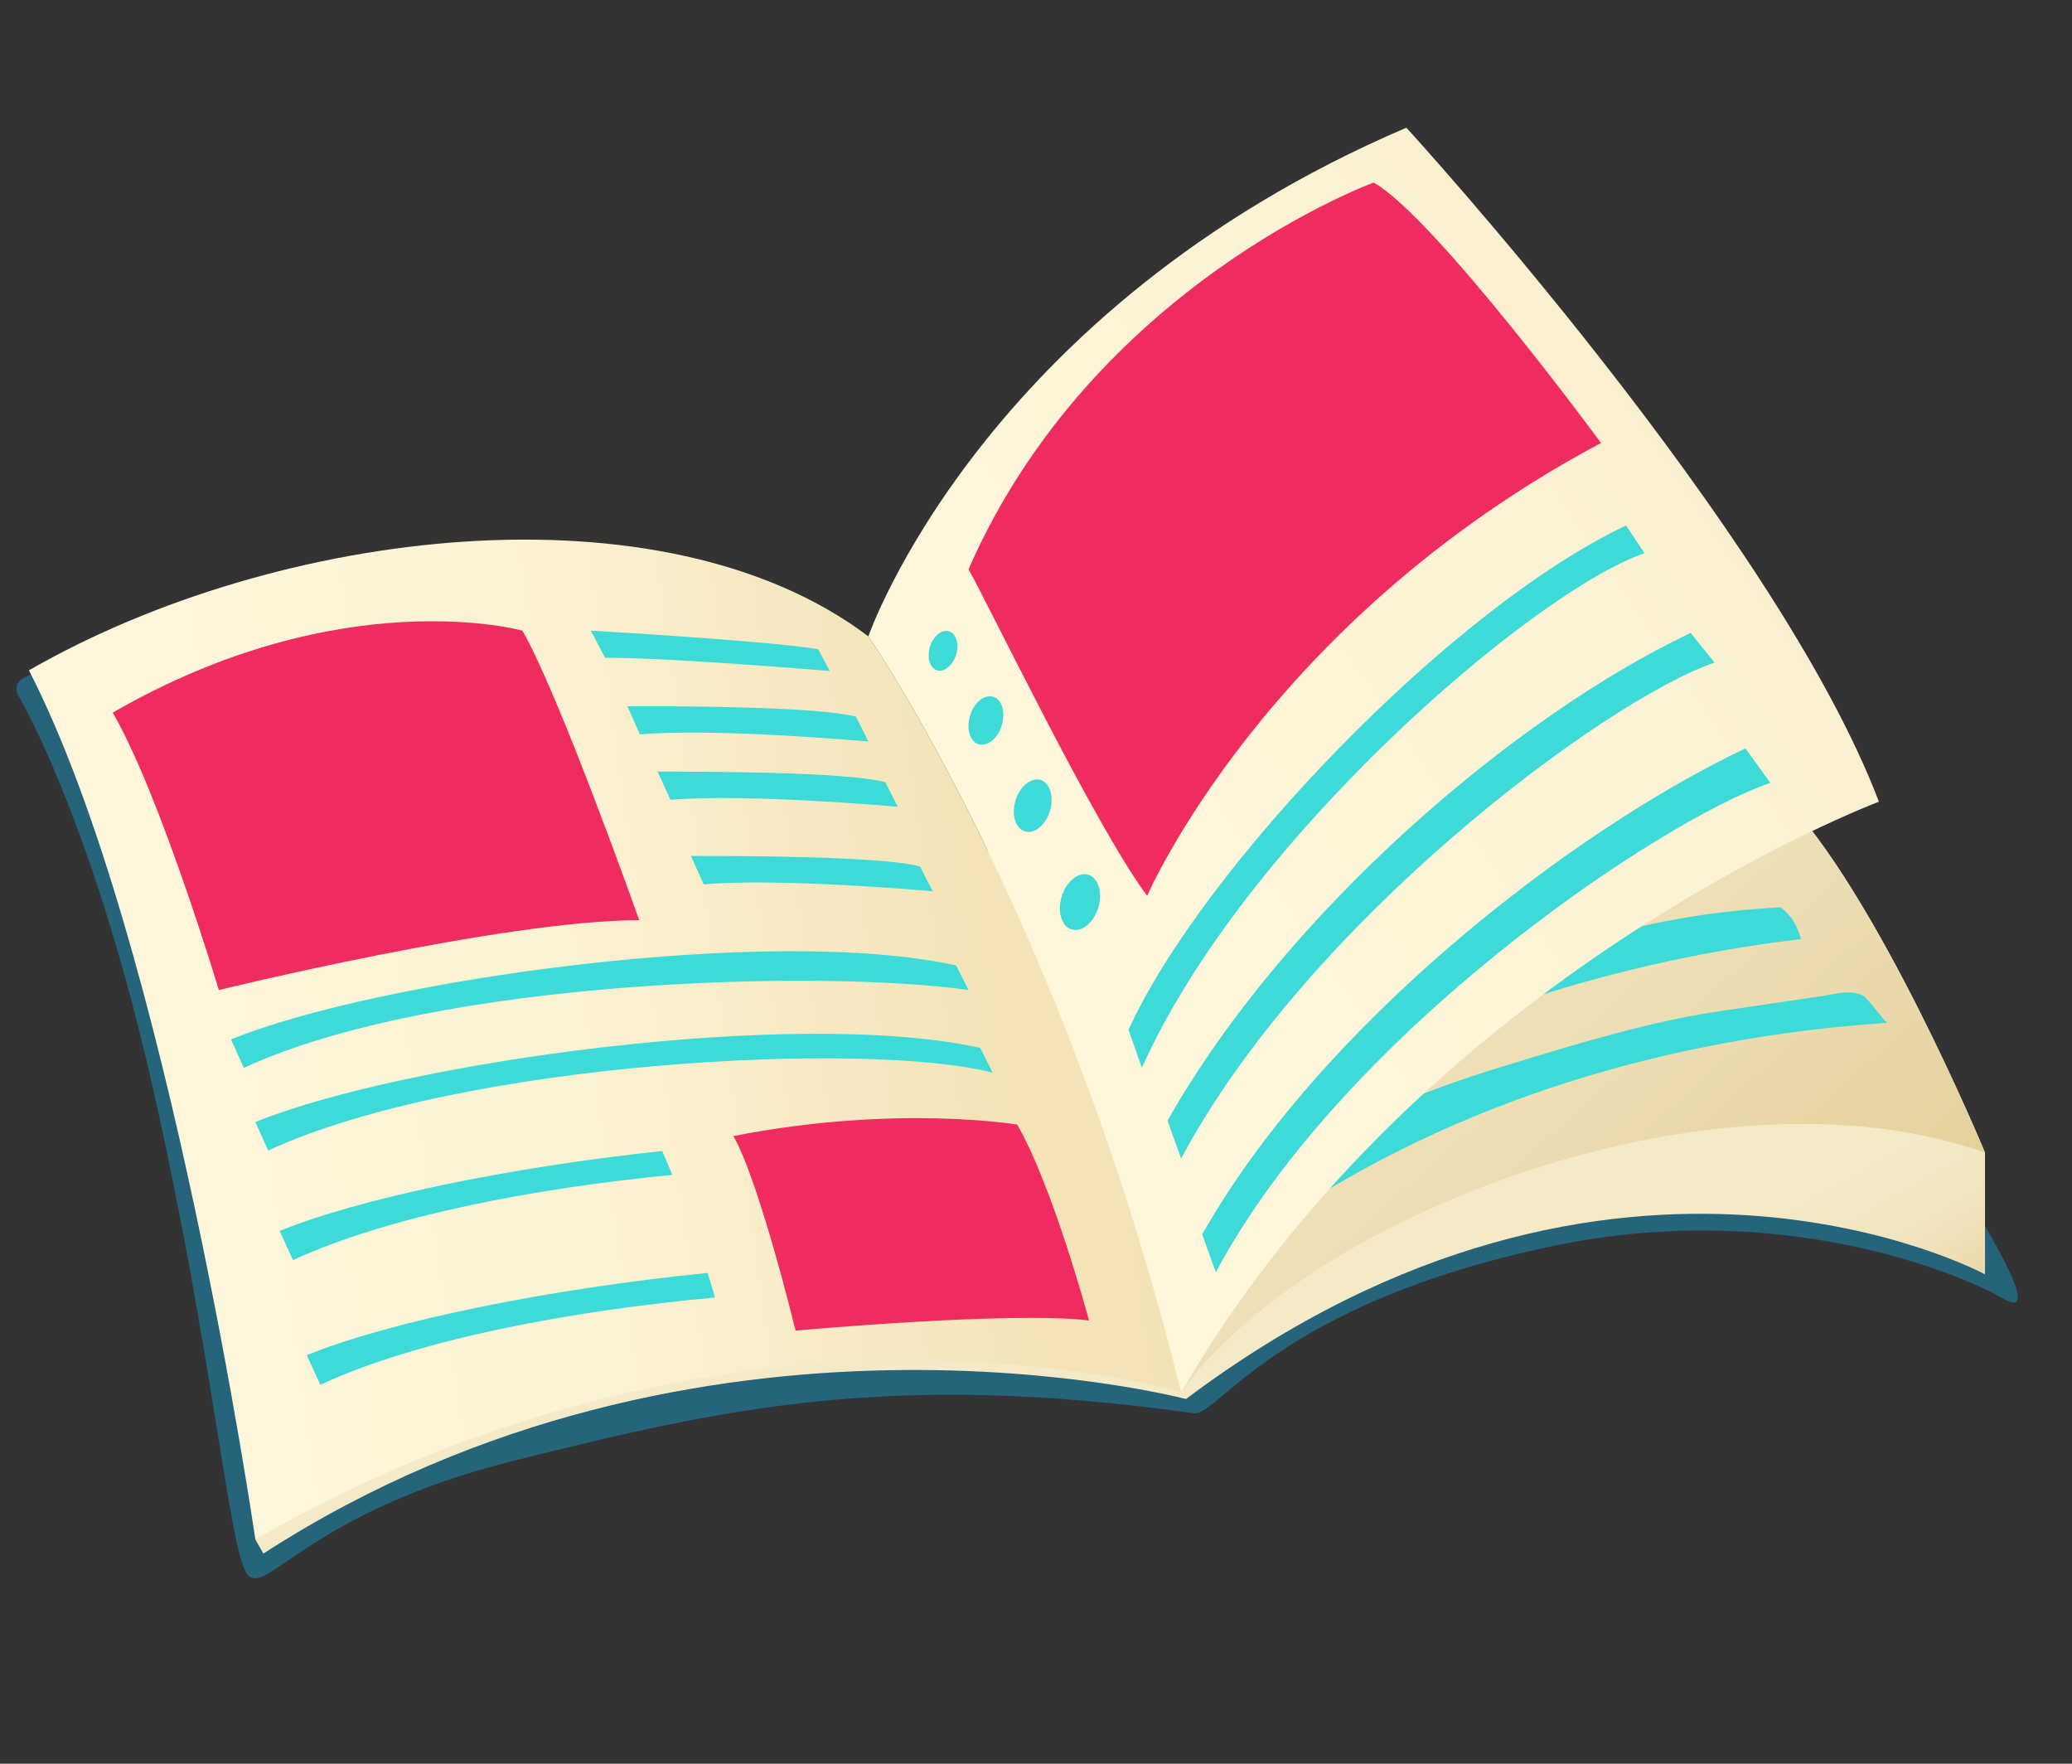 <svg xmlns="http://www.w3.org/2000/svg" xmlns:xlink="http://www.w3.org/1999/xlink" width="47" zoomAndPan="magnify" viewBox="0 0 35.25 30" height="40" preserveAspectRatio="xMidYMid meet" version="1.0"><rect x="0" y="0" width="35.25" height="30" fill="#333333" stroke="none"/><defs><clipPath id="id1"><path d="M 0.277 11.344 L 34.32 11.344 L 34.32 26.848 L 0.277 26.848 Z M 0.277 11.344 " clip-rule="nonzero"/></clipPath><clipPath id="id2"><path d="M 4.25 10.664 L 33.875 10.664 L 33.875 26.512 L 4.25 26.512 Z M 4.25 10.664 " clip-rule="nonzero"/></clipPath><clipPath id="id3"><path d="M 33.77 19.605 L 33.77 21.676 C 33.77 21.676 27.512 18.289 20.176 23.797 C 20.176 23.797 11.922 21.613 4.48 26.426 L 4.344 26.184 L 20.781 10.727 L 27.156 12.594 L 30.289 13.508 C 31.914 15.129 33.77 19.605 33.77 19.605 Z M 33.77 19.605 " clip-rule="nonzero"/></clipPath><clipPath id="id4"><path d="M 33.77 19.605 L 33.77 21.676 C 33.77 21.676 27.512 18.289 20.176 23.797 C 20.176 23.797 11.922 21.613 4.48 26.426 L 4.344 26.184 L 20.781 10.727 L 27.156 12.594 L 30.289 13.508 C 31.914 15.129 33.77 19.605 33.77 19.605 " clip-rule="nonzero"/></clipPath><clipPath id="id5"><path d="M 26.832 -1.734 L -2.34 14.43 L 11.285 38.887 L 40.453 22.723 Z M 26.832 -1.734 " clip-rule="nonzero"/></clipPath><linearGradient x1="-6.775" gradientTransform="matrix(1.516, 2.722, -2.729, 1.512, 20.78, 25.754)" y1="0" x2="2.209" gradientUnits="userSpaceOnUse" y2="0" xlink:type="simple" xlink:actuate="onLoad" id="id6" xlink:show="other"><stop stop-opacity="1" stop-color="rgb(96.1%, 91.8%, 78%)" offset="0"/><stop stop-opacity="1" stop-color="rgb(96.1%, 91.8%, 78%)" offset="0.5"/><stop stop-opacity="1" stop-color="rgb(96.1%, 91.8%, 78%)" offset="0.75"/><stop stop-opacity="1" stop-color="rgb(96.1%, 91.599%, 77.998%)" offset="0.754"/><stop stop-opacity="1" stop-color="rgb(96.1%, 91.399%, 77.998%)" offset="0.758"/><stop stop-opacity="1" stop-color="rgb(95.898%, 91.399%, 77.798%)" offset="0.762"/><stop stop-opacity="1" stop-color="rgb(95.699%, 91.399%, 77.599%)" offset="0.766"/><stop stop-opacity="1" stop-color="rgb(95.699%, 91.199%, 77.449%)" offset="0.77"/><stop stop-opacity="1" stop-color="rgb(95.699%, 90.999%, 77.299%)" offset="0.773"/><stop stop-opacity="1" stop-color="rgb(95.499%, 90.999%, 77.1%)" offset="0.777"/><stop stop-opacity="1" stop-color="rgb(95.299%, 90.999%, 76.9%)" offset="0.781"/><stop stop-opacity="1" stop-color="rgb(95.299%, 90.799%, 76.498%)" offset="0.785"/><stop stop-opacity="1" stop-color="rgb(95.299%, 90.599%, 76.099%)" offset="0.789"/><stop stop-opacity="1" stop-color="rgb(95.299%, 90.599%, 76.099%)" offset="0.797"/><stop stop-opacity="1" stop-color="rgb(95.099%, 90.199%, 75.899%)" offset="0.801"/><stop stop-opacity="1" stop-color="rgb(94.899%, 89.799%, 75.699%)" offset="0.805"/><stop stop-opacity="1" stop-color="rgb(94.699%, 89.4%, 75.099%)" offset="0.809"/><stop stop-opacity="1" stop-color="rgb(94.499%, 89%, 74.5%)" offset="0.812"/><stop stop-opacity="1" stop-color="rgb(94.299%, 88.799%, 73.898%)" offset="0.816"/><stop stop-opacity="1" stop-color="rgb(94.099%, 88.599%, 73.299%)" offset="0.82"/><stop stop-opacity="1" stop-color="rgb(93.9%, 88.048%, 72.348%)" offset="0.824"/><stop stop-opacity="1" stop-color="rgb(93.7%, 87.498%, 71.399%)" offset="0.828"/><stop stop-opacity="1" stop-color="rgb(93.3%, 87.099%, 70.599%)" offset="0.832"/><stop stop-opacity="1" stop-color="rgb(92.9%, 86.7%, 69.8%)" offset="0.836"/><stop stop-opacity="1" stop-color="rgb(92.699%, 86.299%, 68.999%)" offset="0.84"/><stop stop-opacity="1" stop-color="rgb(92.499%, 85.899%, 68.199%)" offset="0.844"/><stop stop-opacity="1" stop-color="rgb(92.149%, 85.5%, 67.448%)" offset="0.848"/><stop stop-opacity="1" stop-color="rgb(91.8%, 85.1%, 66.699%)" offset="0.852"/><stop stop-opacity="1" stop-color="rgb(91.599%, 84.7%, 65.9%)" offset="0.855"/><stop stop-opacity="1" stop-color="rgb(91.399%, 84.3%, 65.1%)" offset="0.859"/><stop stop-opacity="1" stop-color="rgb(91.199%, 84.299%, 64.7%)" offset="0.863"/><stop stop-opacity="1" stop-color="rgb(90.999%, 84.299%, 64.301%)" offset="0.867"/><stop stop-opacity="1" stop-color="rgb(90.999%, 84.299%, 64.299%)" offset="0.875"/><stop stop-opacity="1" stop-color="rgb(90.999%, 84.299%, 64.299%)" offset="1"/></linearGradient><clipPath id="id7"><path d="M 19.008 12.586 L 33.875 12.586 L 33.875 23.793 L 19.008 23.793 Z M 19.008 12.586 " clip-rule="nonzero"/></clipPath><clipPath id="id8"><path d="M 33.77 19.605 C 29.148 17.98 22.207 20.695 20.098 23.684 L 19.059 19.684 C 19.059 19.684 19.234 18.422 19.738 17.551 C 20.242 16.676 21.41 15.621 21.41 15.621 L 21.66 15.477 L 25.793 12.93 C 25.793 12.93 26.359 12.758 27.156 12.594 L 30.289 13.508 C 31.914 15.129 33.77 19.605 33.77 19.605 Z M 33.77 19.605 " clip-rule="nonzero"/></clipPath><clipPath id="id9"><path d="M 33.77 19.605 C 29.148 17.98 22.207 20.695 20.098 23.684 L 19.059 19.684 C 19.059 19.684 19.234 18.422 19.738 17.551 C 20.242 16.676 21.41 15.621 21.41 15.621 L 21.66 15.477 L 25.793 12.93 C 25.793 12.93 26.359 12.758 27.156 12.594 L 30.289 13.508 C 31.914 15.129 33.77 19.605 33.77 19.605 " clip-rule="nonzero"/></clipPath><clipPath id="id10"><path d="M 27.234 5.301 L 13.531 17.52 L 25.594 30.977 L 39.297 18.758 Z M 27.234 5.301 " clip-rule="nonzero"/></clipPath><linearGradient x1="-0.208" gradientTransform="matrix(8.543, 9.53, -9.556, 8.521, 21.252, 14.195)" y1="0" x2="1.204" gradientUnits="userSpaceOnUse" y2="0" xlink:type="simple" xlink:actuate="onLoad" id="id11" xlink:show="other"><stop stop-opacity="1" stop-color="rgb(94.499%, 89.4%, 74.1%)" offset="0"/><stop stop-opacity="1" stop-color="rgb(94.499%, 89.4%, 74.1%)" offset="0.125"/><stop stop-opacity="1" stop-color="rgb(94.499%, 89.4%, 74.1%)" offset="0.156"/><stop stop-opacity="1" stop-color="rgb(94.498%, 89.398%, 74.098%)" offset="0.172"/><stop stop-opacity="1" stop-color="rgb(94.298%, 89.198%, 73.898%)" offset="0.176"/><stop stop-opacity="1" stop-color="rgb(94.099%, 89%, 73.7%)" offset="0.18"/><stop stop-opacity="1" stop-color="rgb(94.099%, 89%, 73.7%)" offset="0.188"/><stop stop-opacity="1" stop-color="rgb(94.099%, 88.998%, 73.698%)" offset="0.25"/><stop stop-opacity="1" stop-color="rgb(94.099%, 88.898%, 73.598%)" offset="0.258"/><stop stop-opacity="1" stop-color="rgb(94.099%, 88.698%, 73.398%)" offset="0.266"/><stop stop-opacity="1" stop-color="rgb(93.9%, 88.399%, 73.299%)" offset="0.27"/><stop stop-opacity="1" stop-color="rgb(93.7%, 88.199%, 73.299%)" offset="0.273"/><stop stop-opacity="1" stop-color="rgb(93.7%, 88.199%, 73.299%)" offset="0.281"/><stop stop-opacity="1" stop-color="rgb(93.7%, 88.199%, 73.299%)" offset="0.312"/><stop stop-opacity="1" stop-color="rgb(93.7%, 88.199%, 73.299%)" offset="0.328"/><stop stop-opacity="1" stop-color="rgb(93.7%, 88.199%, 73.198%)" offset="0.336"/><stop stop-opacity="1" stop-color="rgb(93.7%, 88.199%, 72.998%)" offset="0.344"/><stop stop-opacity="1" stop-color="rgb(93.7%, 88.199%, 72.899%)" offset="0.359"/><stop stop-opacity="1" stop-color="rgb(93.7%, 88.098%, 72.899%)" offset="0.367"/><stop stop-opacity="1" stop-color="rgb(93.7%, 87.898%, 72.899%)" offset="0.375"/><stop stop-opacity="1" stop-color="rgb(93.7%, 87.799%, 72.699%)" offset="0.379"/><stop stop-opacity="1" stop-color="rgb(93.7%, 87.799%, 72.499%)" offset="0.383"/><stop stop-opacity="1" stop-color="rgb(93.5%, 87.799%, 72.499%)" offset="0.387"/><stop stop-opacity="1" stop-color="rgb(93.3%, 87.799%, 72.499%)" offset="0.391"/><stop stop-opacity="1" stop-color="rgb(93.3%, 87.799%, 72.499%)" offset="0.406"/><stop stop-opacity="1" stop-color="rgb(93.3%, 87.799%, 72.499%)" offset="0.422"/><stop stop-opacity="1" stop-color="rgb(93.3%, 87.65%, 72.148%)" offset="0.426"/><stop stop-opacity="1" stop-color="rgb(93.3%, 87.5%, 71.799%)" offset="0.43"/><stop stop-opacity="1" stop-color="rgb(93.3%, 87.5%, 71.799%)" offset="0.438"/><stop stop-opacity="1" stop-color="rgb(93.3%, 87.5%, 71.799%)" offset="0.469"/><stop stop-opacity="1" stop-color="rgb(93.298%, 87.5%, 71.799%)" offset="0.484"/><stop stop-opacity="1" stop-color="rgb(93.098%, 87.498%, 71.599%)" offset="0.488"/><stop stop-opacity="1" stop-color="rgb(92.899%, 87.498%, 71.399%)" offset="0.492"/><stop stop-opacity="1" stop-color="rgb(92.899%, 87.299%, 71.399%)" offset="0.496"/><stop stop-opacity="1" stop-color="rgb(92.899%, 87.099%, 71.399%)" offset="0.5"/><stop stop-opacity="1" stop-color="rgb(92.899%, 87.099%, 71.399%)" offset="0.508"/><stop stop-opacity="1" stop-color="rgb(92.897%, 87.097%, 71.198%)" offset="0.512"/><stop stop-opacity="1" stop-color="rgb(92.897%, 87.097%, 70.998%)" offset="0.516"/><stop stop-opacity="1" stop-color="rgb(92.697%, 86.897%, 70.798%)" offset="0.52"/><stop stop-opacity="1" stop-color="rgb(92.499%, 86.699%, 70.599%)" offset="0.523"/><stop stop-opacity="1" stop-color="rgb(92.499%, 86.699%, 70.599%)" offset="0.531"/><stop stop-opacity="1" stop-color="rgb(92.499%, 86.699%, 70.398%)" offset="0.535"/><stop stop-opacity="1" stop-color="rgb(92.499%, 86.699%, 70.198%)" offset="0.539"/><stop stop-opacity="1" stop-color="rgb(92.499%, 86.699%, 69.998%)" offset="0.543"/><stop stop-opacity="1" stop-color="rgb(92.499%, 86.699%, 69.8%)" offset="0.547"/><stop stop-opacity="1" stop-color="rgb(92.349%, 86.499%, 69.798%)" offset="0.551"/><stop stop-opacity="1" stop-color="rgb(92.2%, 86.299%, 69.798%)" offset="0.555"/><stop stop-opacity="1" stop-color="rgb(92.2%, 86.299%, 69.598%)" offset="0.559"/><stop stop-opacity="1" stop-color="rgb(92.2%, 86.299%, 69.398%)" offset="0.562"/><stop stop-opacity="1" stop-color="rgb(92.2%, 86.099%, 69.199%)" offset="0.566"/><stop stop-opacity="1" stop-color="rgb(92.2%, 85.899%, 68.999%)" offset="0.57"/><stop stop-opacity="1" stop-color="rgb(92.2%, 85.899%, 68.999%)" offset="0.578"/><stop stop-opacity="1" stop-color="rgb(92.2%, 85.899%, 68.799%)" offset="0.582"/><stop stop-opacity="1" stop-color="rgb(92.2%, 85.899%, 68.599%)" offset="0.586"/><stop stop-opacity="1" stop-color="rgb(92.2%, 85.899%, 68.399%)" offset="0.59"/><stop stop-opacity="1" stop-color="rgb(92.2%, 85.899%, 68.199%)" offset="0.594"/><stop stop-opacity="1" stop-color="rgb(92.099%, 85.899%, 68.199%)" offset="0.602"/><stop stop-opacity="1" stop-color="rgb(91.899%, 85.899%, 68.199%)" offset="0.609"/><stop stop-opacity="1" stop-color="rgb(91.8%, 85.699%, 67.848%)" offset="0.613"/><stop stop-opacity="1" stop-color="rgb(91.8%, 85.5%, 67.499%)" offset="0.617"/><stop stop-opacity="1" stop-color="rgb(91.8%, 85.5%, 67.499%)" offset="0.625"/><stop stop-opacity="1" stop-color="rgb(91.798%, 85.3%, 67.299%)" offset="0.629"/><stop stop-opacity="1" stop-color="rgb(91.798%, 85.1%, 67.099%)" offset="0.633"/><stop stop-opacity="1" stop-color="rgb(91.599%, 85.1%, 66.899%)" offset="0.637"/><stop stop-opacity="1" stop-color="rgb(91.399%, 85.1%, 66.699%)" offset="0.641"/><stop stop-opacity="1" stop-color="rgb(91.399%, 85.1%, 66.699%)" offset="0.648"/><stop stop-opacity="1" stop-color="rgb(91.399%, 84.898%, 66.699%)" offset="0.652"/><stop stop-opacity="1" stop-color="rgb(91.399%, 84.698%, 66.699%)" offset="0.656"/><stop stop-opacity="1" stop-color="rgb(91.399%, 84.698%, 66.499%)" offset="0.66"/><stop stop-opacity="1" stop-color="rgb(91.399%, 84.698%, 66.299%)" offset="0.664"/><stop stop-opacity="1" stop-color="rgb(91.399%, 84.698%, 66.299%)" offset="0.672"/><stop stop-opacity="1" stop-color="rgb(91.199%, 84.499%, 66.1%)" offset="0.676"/><stop stop-opacity="1" stop-color="rgb(90.999%, 84.299%, 65.9%)" offset="0.68"/><stop stop-opacity="1" stop-color="rgb(90.999%, 84.299%, 65.7%)" offset="0.684"/><stop stop-opacity="1" stop-color="rgb(90.999%, 84.299%, 65.5%)" offset="0.688"/><stop stop-opacity="1" stop-color="rgb(90.999%, 84.299%, 65.498%)" offset="0.695"/><stop stop-opacity="1" stop-color="rgb(90.799%, 84.299%, 65.298%)" offset="0.699"/><stop stop-opacity="1" stop-color="rgb(90.599%, 84.299%, 65.099%)" offset="0.703"/><stop stop-opacity="1" stop-color="rgb(90.599%, 84.099%, 64.899%)" offset="0.707"/><stop stop-opacity="1" stop-color="rgb(90.599%, 83.899%, 64.699%)" offset="0.711"/><stop stop-opacity="1" stop-color="rgb(90.599%, 83.899%, 64.699%)" offset="0.719"/><stop stop-opacity="1" stop-color="rgb(90.599%, 83.699%, 64.499%)" offset="0.723"/><stop stop-opacity="1" stop-color="rgb(90.599%, 83.499%, 64.299%)" offset="0.727"/><stop stop-opacity="1" stop-color="rgb(90.399%, 83.499%, 64.099%)" offset="0.73"/><stop stop-opacity="1" stop-color="rgb(90.199%, 83.499%, 63.899%)" offset="0.734"/><stop stop-opacity="1" stop-color="rgb(90.199%, 83.499%, 63.899%)" offset="0.75"/><stop stop-opacity="1" stop-color="rgb(90.199%, 83.299%, 63.699%)" offset="0.754"/><stop stop-opacity="1" stop-color="rgb(90.199%, 83.099%, 63.499%)" offset="0.758"/><stop stop-opacity="1" stop-color="rgb(90.199%, 83.099%, 63.3%)" offset="0.762"/><stop stop-opacity="1" stop-color="rgb(90.199%, 83.099%, 63.1%)" offset="0.766"/><stop stop-opacity="1" stop-color="rgb(89.999%, 83.099%, 63.1%)" offset="0.77"/><stop stop-opacity="1" stop-color="rgb(89.799%, 83.099%, 63.1%)" offset="0.773"/><stop stop-opacity="1" stop-color="rgb(89.799%, 83.099%, 62.9%)" offset="0.777"/><stop stop-opacity="1" stop-color="rgb(89.799%, 83.099%, 62.7%)" offset="0.781"/><stop stop-opacity="1" stop-color="rgb(89.799%, 82.899%, 62.549%)" offset="0.785"/><stop stop-opacity="1" stop-color="rgb(89.799%, 82.7%, 62.399%)" offset="0.789"/><stop stop-opacity="1" stop-color="rgb(89.799%, 82.7%, 62.399%)" offset="0.797"/><stop stop-opacity="1" stop-color="rgb(89.6%, 82.7%, 62%)" offset="0.801"/><stop stop-opacity="1" stop-color="rgb(89.4%, 82.7%, 61.6%)" offset="0.805"/><stop stop-opacity="1" stop-color="rgb(89.4%, 82.549%, 61.6%)" offset="0.812"/><stop stop-opacity="1" stop-color="rgb(89.4%, 82.399%, 61.4%)" offset="0.816"/><stop stop-opacity="1" stop-color="rgb(89.4%, 82.399%, 61.2%)" offset="0.82"/><stop stop-opacity="1" stop-color="rgb(89.4%, 82.399%, 61.198%)" offset="0.828"/><stop stop-opacity="1" stop-color="rgb(89.2%, 82.199%, 60.999%)" offset="0.832"/><stop stop-opacity="1" stop-color="rgb(89%, 81.999%, 60.8%)" offset="0.836"/><stop stop-opacity="1" stop-color="rgb(89%, 81.999%, 60.799%)" offset="0.844"/><stop stop-opacity="1" stop-color="rgb(89%, 81.999%, 60.698%)" offset="0.859"/><stop stop-opacity="1" stop-color="rgb(89%, 81.999%, 60.498%)" offset="0.875"/><stop stop-opacity="1" stop-color="rgb(89%, 81.999%, 60.399%)" offset="1"/></linearGradient><clipPath id="id12"><path d="M 0.391 9.078 L 20.141 9.078 L 20.141 26.285 L 0.391 26.285 Z M 0.391 9.078 " clip-rule="nonzero"/></clipPath><clipPath id="id13"><path d="M 0.492 11.402 C 2.863 16.004 4.344 26.184 4.344 26.184 C 12.641 21.406 20.094 23.684 20.094 23.684 C 18.117 15.645 14.773 10.824 14.773 10.824 C 11.281 8.188 4.723 8.969 0.492 11.402 Z M 0.492 11.402 " clip-rule="nonzero"/></clipPath><clipPath id="id14"><path d="M 0.492 11.402 C 2.863 16.004 4.344 26.184 4.344 26.184 C 12.641 21.406 20.094 23.684 20.094 23.684 C 18.117 15.645 14.773 10.824 14.773 10.824 C 11.281 8.188 4.723 8.969 0.492 11.402 " clip-rule="nonzero"/></clipPath><clipPath id="id15"><path d="M -2.098 8.566 L 0.902 28.988 L 22.684 25.805 L 19.684 5.383 Z M -2.098 8.566 " clip-rule="nonzero"/></clipPath><linearGradient x1="-0.239" gradientTransform="matrix(14.385, -2.102, 2.108, 14.347, 2.822, 18.154)" y1="0" x2="1.266" gradientUnits="userSpaceOnUse" y2="0" xlink:type="simple" xlink:actuate="onLoad" id="id16" xlink:show="other"><stop stop-opacity="1" stop-color="rgb(99.599%, 96.5%, 85.899%)" offset="0"/><stop stop-opacity="1" stop-color="rgb(99.599%, 96.5%, 85.899%)" offset="0.125"/><stop stop-opacity="1" stop-color="rgb(99.599%, 96.5%, 85.899%)" offset="0.188"/><stop stop-opacity="1" stop-color="rgb(99.599%, 96.5%, 85.699%)" offset="0.191"/><stop stop-opacity="1" stop-color="rgb(99.599%, 96.5%, 85.5%)" offset="0.195"/><stop stop-opacity="1" stop-color="rgb(99.599%, 96.5%, 85.5%)" offset="0.203"/><stop stop-opacity="1" stop-color="rgb(99.599%, 96.5%, 85.5%)" offset="0.211"/><stop stop-opacity="1" stop-color="rgb(99.599%, 96.3%, 85.5%)" offset="0.215"/><stop stop-opacity="1" stop-color="rgb(99.599%, 96.1%, 85.5%)" offset="0.219"/><stop stop-opacity="1" stop-color="rgb(99.599%, 96.1%, 85.5%)" offset="0.227"/><stop stop-opacity="1" stop-color="rgb(99.399%, 96.1%, 85.3%)" offset="0.23"/><stop stop-opacity="1" stop-color="rgb(99.199%, 96.1%, 85.1%)" offset="0.234"/><stop stop-opacity="1" stop-color="rgb(99.199%, 96.1%, 85.1%)" offset="0.25"/><stop stop-opacity="1" stop-color="rgb(99.199%, 96.1%, 85.1%)" offset="0.266"/><stop stop-opacity="1" stop-color="rgb(99.199%, 96.1%, 84.941%)" offset="0.273"/><stop stop-opacity="1" stop-color="rgb(99.199%, 96.1%, 84.74%)" offset="0.281"/><stop stop-opacity="1" stop-color="rgb(99.199%, 96.1%, 84.698%)" offset="0.297"/><stop stop-opacity="1" stop-color="rgb(99.199%, 95.946%, 84.698%)" offset="0.305"/><stop stop-opacity="1" stop-color="rgb(99.199%, 95.744%, 84.546%)" offset="0.312"/><stop stop-opacity="1" stop-color="rgb(99.199%, 95.699%, 84.346%)" offset="0.328"/><stop stop-opacity="1" stop-color="rgb(99.025%, 95.525%, 84.125%)" offset="0.344"/><stop stop-opacity="1" stop-color="rgb(98.825%, 95.325%, 83.925%)" offset="0.375"/><stop stop-opacity="1" stop-color="rgb(98.799%, 95.299%, 83.899%)" offset="0.406"/><stop stop-opacity="1" stop-color="rgb(98.799%, 95.299%, 83.762%)" offset="0.414"/><stop stop-opacity="1" stop-color="rgb(98.799%, 95.163%, 83.562%)" offset="0.422"/><stop stop-opacity="1" stop-color="rgb(98.631%, 94.963%, 83.499%)" offset="0.438"/><stop stop-opacity="1" stop-color="rgb(98.431%, 94.899%, 83.368%)" offset="0.453"/><stop stop-opacity="1" stop-color="rgb(98.399%, 94.899%, 83.168%)" offset="0.469"/><stop stop-opacity="1" stop-color="rgb(98.399%, 94.899%, 82.973%)" offset="0.484"/><stop stop-opacity="1" stop-color="rgb(98.399%, 94.699%, 82.622%)" offset="0.488"/><stop stop-opacity="1" stop-color="rgb(98.399%, 94.499%, 82.399%)" offset="0.492"/><stop stop-opacity="1" stop-color="rgb(98.274%, 94.499%, 82.399%)" offset="0.5"/><stop stop-opacity="1" stop-color="rgb(98.074%, 94.299%, 82.199%)" offset="0.504"/><stop stop-opacity="1" stop-color="rgb(98%, 94.099%, 81.999%)" offset="0.508"/><stop stop-opacity="1" stop-color="rgb(98%, 94.099%, 81.999%)" offset="0.516"/><stop stop-opacity="1" stop-color="rgb(98%, 94.099%, 81.879%)" offset="0.523"/><stop stop-opacity="1" stop-color="rgb(98%, 93.979%, 81.558%)" offset="0.527"/><stop stop-opacity="1" stop-color="rgb(98%, 93.86%, 81.36%)" offset="0.531"/><stop stop-opacity="1" stop-color="rgb(98%, 93.779%, 81.079%)" offset="0.535"/><stop stop-opacity="1" stop-color="rgb(98%, 93.7%, 80.8%)" offset="0.539"/><stop stop-opacity="1" stop-color="rgb(97.964%, 93.665%, 80.598%)" offset="0.543"/><stop stop-opacity="1" stop-color="rgb(97.931%, 93.631%, 80.399%)" offset="0.547"/><stop stop-opacity="1" stop-color="rgb(97.765%, 93.465%, 80.241%)" offset="0.562"/><stop stop-opacity="1" stop-color="rgb(97.6%, 93.3%, 79.985%)" offset="0.57"/><stop stop-opacity="1" stop-color="rgb(97.6%, 93.3%, 79.785%)" offset="0.578"/><stop stop-opacity="1" stop-color="rgb(97.6%, 93.098%, 79.442%)" offset="0.582"/><stop stop-opacity="1" stop-color="rgb(97.6%, 92.899%, 79.199%)" offset="0.586"/><stop stop-opacity="1" stop-color="rgb(97.6%, 92.899%, 79.089%)" offset="0.594"/><stop stop-opacity="1" stop-color="rgb(97.586%, 92.699%, 78.69%)" offset="0.598"/><stop stop-opacity="1" stop-color="rgb(97.572%, 92.499%, 78.4%)" offset="0.602"/><stop stop-opacity="1" stop-color="rgb(97.435%, 92.499%, 78.291%)" offset="0.609"/><stop stop-opacity="1" stop-color="rgb(97.299%, 92.459%, 78.038%)" offset="0.617"/><stop stop-opacity="1" stop-color="rgb(97.299%, 92.345%, 77.792%)" offset="0.625"/><stop stop-opacity="1" stop-color="rgb(97.194%, 92.235%, 77.646%)" offset="0.633"/><stop stop-opacity="1" stop-color="rgb(96.994%, 92%, 77.443%)" offset="0.637"/><stop stop-opacity="1" stop-color="rgb(96.899%, 91.8%, 77.287%)" offset="0.641"/><stop stop-opacity="1" stop-color="rgb(96.899%, 91.8%, 77.094%)" offset="0.648"/><stop stop-opacity="1" stop-color="rgb(96.799%, 91.698%, 76.799%)" offset="0.656"/><stop stop-opacity="1" stop-color="rgb(96.599%, 91.498%, 76.498%)" offset="0.66"/><stop stop-opacity="1" stop-color="rgb(96.5%, 91.399%, 76.3%)" offset="0.664"/><stop stop-opacity="1" stop-color="rgb(96.5%, 91.399%, 76.199%)" offset="0.672"/><stop stop-opacity="1" stop-color="rgb(96.5%, 91.199%, 76.05%)" offset="0.676"/><stop stop-opacity="1" stop-color="rgb(96.5%, 90.999%, 76.003%)" offset="0.68"/><stop stop-opacity="1" stop-color="rgb(96.5%, 90.999%, 75.902%)" offset="0.688"/><stop stop-opacity="1" stop-color="rgb(96.452%, 90.999%, 75.703%)" offset="0.695"/><stop stop-opacity="1" stop-color="rgb(96.304%, 90.999%, 75.505%)" offset="0.703"/><stop stop-opacity="1" stop-color="rgb(96.152%, 90.813%, 75.166%)" offset="0.707"/><stop stop-opacity="1" stop-color="rgb(96.1%, 90.628%, 74.928%)" offset="0.711"/><stop stop-opacity="1" stop-color="rgb(95.898%, 90.613%, 74.713%)" offset="0.715"/><stop stop-opacity="1" stop-color="rgb(95.699%, 90.599%, 74.5%)" offset="0.719"/><stop stop-opacity="1" stop-color="rgb(95.699%, 90.599%, 74.319%)" offset="0.727"/><stop stop-opacity="1" stop-color="rgb(95.699%, 90.599%, 74.12%)" offset="0.734"/><stop stop-opacity="1" stop-color="rgb(95.699%, 90.599%, 73.923%)" offset="0.742"/><stop stop-opacity="1" stop-color="rgb(95.699%, 90.512%, 73.636%)" offset="0.75"/><stop stop-opacity="1" stop-color="rgb(95.699%, 90.312%, 73.412%)" offset="0.758"/><stop stop-opacity="1" stop-color="rgb(95.529%, 90.03%, 73.129%)" offset="0.766"/><stop stop-opacity="1" stop-color="rgb(95.329%, 89.83%, 72.847%)" offset="0.773"/><stop stop-opacity="1" stop-color="rgb(95.299%, 89.717%, 72.615%)" offset="0.781"/><stop stop-opacity="1" stop-color="rgb(95.299%, 89.517%, 72.438%)" offset="0.789"/><stop stop-opacity="1" stop-color="rgb(95.299%, 89.4%, 72.13%)" offset="0.793"/><stop stop-opacity="1" stop-color="rgb(95.299%, 89.4%, 71.881%)" offset="0.797"/><stop stop-opacity="1" stop-color="rgb(95.299%, 89.2%, 71.64%)" offset="0.801"/><stop stop-opacity="1" stop-color="rgb(95.299%, 89%, 71.399%)" offset="0.805"/><stop stop-opacity="1" stop-color="rgb(95.299%, 89%, 71.399%)" offset="0.812"/><stop stop-opacity="1" stop-color="rgb(95.116%, 89%, 71.216%)" offset="0.875"/><stop stop-opacity="1" stop-color="rgb(94.916%, 89%, 71.016%)" offset="1"/></linearGradient><clipPath id="id17"><path d="M 14.695 2.172 L 32 2.172 L 32 23.793 L 14.695 23.793 Z M 14.695 2.172 " clip-rule="nonzero"/></clipPath><clipPath id="id18"><path d="M 31.965 13.637 C 30.219 9.039 23.926 2.172 23.926 2.172 C 16.691 5.266 14.773 10.824 14.773 10.824 C 14.773 10.824 18.117 15.645 20.094 23.684 C 24.227 16.543 31.965 13.637 31.965 13.637 Z M 31.965 13.637 " clip-rule="nonzero"/></clipPath><clipPath id="id19"><path d="M 31.965 13.637 C 30.219 9.039 23.926 2.172 23.926 2.172 C 16.691 5.266 14.773 10.824 14.773 10.824 C 14.773 10.824 18.117 15.645 20.094 23.684 C 24.227 16.543 31.965 13.637 31.965 13.637 " clip-rule="nonzero"/></clipPath><clipPath id="id20"><path d="M 4.723 9.031 L 20.254 31.672 L 42.016 16.828 L 26.484 -5.816 Z M 4.723 9.031 " clip-rule="nonzero"/></clipPath><linearGradient x1="-0.409" gradientTransform="matrix(16.765, -11.438, 11.468, 16.721, 18.806, 14.883)" y1="0" x2="0.889" gradientUnits="userSpaceOnUse" y2="0" xlink:type="simple" xlink:actuate="onLoad" id="id21" xlink:show="other"><stop stop-opacity="1" stop-color="rgb(99.599%, 96.5%, 85.899%)" offset="0"/><stop stop-opacity="1" stop-color="rgb(99.599%, 96.5%, 85.899%)" offset="0.25"/><stop stop-opacity="1" stop-color="rgb(99.599%, 96.5%, 85.899%)" offset="0.312"/><stop stop-opacity="1" stop-color="rgb(99.599%, 96.5%, 85.899%)" offset="0.344"/><stop stop-opacity="1" stop-color="rgb(99.599%, 96.5%, 85.899%)" offset="0.352"/><stop stop-opacity="1" stop-color="rgb(99.599%, 96.5%, 85.699%)" offset="0.355"/><stop stop-opacity="1" stop-color="rgb(99.599%, 96.5%, 85.5%)" offset="0.359"/><stop stop-opacity="1" stop-color="rgb(99.599%, 96.5%, 85.5%)" offset="0.375"/><stop stop-opacity="1" stop-color="rgb(99.599%, 96.498%, 85.5%)" offset="0.383"/><stop stop-opacity="1" stop-color="rgb(99.599%, 96.298%, 85.5%)" offset="0.387"/><stop stop-opacity="1" stop-color="rgb(99.599%, 96.1%, 85.5%)" offset="0.391"/><stop stop-opacity="1" stop-color="rgb(99.599%, 96.1%, 85.5%)" offset="0.398"/><stop stop-opacity="1" stop-color="rgb(99.399%, 96.1%, 85.3%)" offset="0.402"/><stop stop-opacity="1" stop-color="rgb(99.199%, 96.1%, 85.1%)" offset="0.406"/><stop stop-opacity="1" stop-color="rgb(99.199%, 96.1%, 85.098%)" offset="0.438"/><stop stop-opacity="1" stop-color="rgb(99.199%, 96.1%, 84.898%)" offset="0.441"/><stop stop-opacity="1" stop-color="rgb(99.199%, 96.1%, 84.698%)" offset="0.445"/><stop stop-opacity="1" stop-color="rgb(99.199%, 96.1%, 84.698%)" offset="0.453"/><stop stop-opacity="1" stop-color="rgb(99.199%, 96.1%, 84.698%)" offset="0.469"/><stop stop-opacity="1" stop-color="rgb(99.199%, 96.098%, 84.698%)" offset="0.484"/><stop stop-opacity="1" stop-color="rgb(99.199%, 95.898%, 84.499%)" offset="0.488"/><stop stop-opacity="1" stop-color="rgb(99.199%, 95.699%, 84.299%)" offset="0.492"/><stop stop-opacity="1" stop-color="rgb(99.199%, 95.699%, 84.299%)" offset="0.5"/><stop stop-opacity="1" stop-color="rgb(99.199%, 95.699%, 84.299%)" offset="0.508"/><stop stop-opacity="1" stop-color="rgb(99.199%, 95.699%, 84.099%)" offset="0.512"/><stop stop-opacity="1" stop-color="rgb(99.199%, 95.699%, 83.899%)" offset="0.516"/><stop stop-opacity="1" stop-color="rgb(99.098%, 95.598%, 83.899%)" offset="0.523"/><stop stop-opacity="1" stop-color="rgb(98.898%, 95.398%, 83.899%)" offset="0.531"/><stop stop-opacity="1" stop-color="rgb(98.799%, 95.299%, 83.899%)" offset="0.562"/><stop stop-opacity="1" stop-color="rgb(98.799%, 95.299%, 83.899%)" offset="0.594"/><stop stop-opacity="1" stop-color="rgb(98.799%, 95.299%, 83.798%)" offset="0.602"/><stop stop-opacity="1" stop-color="rgb(98.799%, 95.299%, 83.598%)" offset="0.609"/><stop stop-opacity="1" stop-color="rgb(98.698%, 95.299%, 83.499%)" offset="0.617"/><stop stop-opacity="1" stop-color="rgb(98.499%, 95.299%, 83.499%)" offset="0.625"/><stop stop-opacity="1" stop-color="rgb(98.399%, 95.198%, 83.499%)" offset="0.633"/><stop stop-opacity="1" stop-color="rgb(98.399%, 94.998%, 83.499%)" offset="0.641"/><stop stop-opacity="1" stop-color="rgb(98.399%, 94.899%, 83.498%)" offset="0.648"/><stop stop-opacity="1" stop-color="rgb(98.399%, 94.899%, 83.298%)" offset="0.652"/><stop stop-opacity="1" stop-color="rgb(98.399%, 94.899%, 83.099%)" offset="0.656"/><stop stop-opacity="1" stop-color="rgb(98.399%, 94.899%, 83.099%)" offset="0.688"/><stop stop-opacity="1" stop-color="rgb(98.399%, 94.899%, 82.898%)" offset="0.691"/><stop stop-opacity="1" stop-color="rgb(98.399%, 94.899%, 82.698%)" offset="0.695"/><stop stop-opacity="1" stop-color="rgb(98.398%, 94.699%, 82.549%)" offset="0.699"/><stop stop-opacity="1" stop-color="rgb(98.398%, 94.499%, 82.399%)" offset="0.703"/><stop stop-opacity="1" stop-color="rgb(98.198%, 94.499%, 82.399%)" offset="0.707"/><stop stop-opacity="1" stop-color="rgb(98%, 94.499%, 82.399%)" offset="0.711"/><stop stop-opacity="1" stop-color="rgb(98%, 94.499%, 82.199%)" offset="0.715"/><stop stop-opacity="1" stop-color="rgb(98%, 94.499%, 81.999%)" offset="0.719"/><stop stop-opacity="1" stop-color="rgb(98%, 94.398%, 81.999%)" offset="0.727"/><stop stop-opacity="1" stop-color="rgb(98%, 94.199%, 81.999%)" offset="0.734"/><stop stop-opacity="1" stop-color="rgb(98%, 94.099%, 81.799%)" offset="0.738"/><stop stop-opacity="1" stop-color="rgb(98%, 94.099%, 81.599%)" offset="0.742"/><stop stop-opacity="1" stop-color="rgb(98%, 93.9%, 81.4%)" offset="0.746"/><stop stop-opacity="1" stop-color="rgb(98%, 93.7%, 81.2%)" offset="0.75"/><stop stop-opacity="1" stop-color="rgb(98%, 93.7%, 81%)" offset="0.754"/><stop stop-opacity="1" stop-color="rgb(98%, 93.7%, 80.8%)" offset="0.758"/><stop stop-opacity="1" stop-color="rgb(97.998%, 93.698%, 80.798%)" offset="0.766"/><stop stop-opacity="1" stop-color="rgb(97.798%, 93.498%, 80.598%)" offset="0.77"/><stop stop-opacity="1" stop-color="rgb(97.6%, 93.3%, 80.399%)" offset="0.773"/><stop stop-opacity="1" stop-color="rgb(97.6%, 93.3%, 80.199%)" offset="0.777"/><stop stop-opacity="1" stop-color="rgb(97.6%, 93.3%, 79.999%)" offset="0.781"/><stop stop-opacity="1" stop-color="rgb(97.6%, 93.298%, 79.999%)" offset="0.789"/><stop stop-opacity="1" stop-color="rgb(97.6%, 93.098%, 79.799%)" offset="0.793"/><stop stop-opacity="1" stop-color="rgb(97.6%, 92.899%, 79.599%)" offset="0.797"/><stop stop-opacity="1" stop-color="rgb(97.6%, 92.899%, 79.597%)" offset="0.805"/><stop stop-opacity="1" stop-color="rgb(97.6%, 92.899%, 79.398%)" offset="0.809"/><stop stop-opacity="1" stop-color="rgb(97.6%, 92.899%, 79.199%)" offset="0.812"/><stop stop-opacity="1" stop-color="rgb(97.6%, 92.899%, 79.198%)" offset="0.82"/><stop stop-opacity="1" stop-color="rgb(97.598%, 92.699%, 78.798%)" offset="0.824"/><stop stop-opacity="1" stop-color="rgb(97.598%, 92.499%, 78.4%)" offset="0.828"/><stop stop-opacity="1" stop-color="rgb(97.449%, 92.499%, 78.398%)" offset="0.836"/><stop stop-opacity="1" stop-color="rgb(97.299%, 92.499%, 78.198%)" offset="0.84"/><stop stop-opacity="1" stop-color="rgb(97.299%, 92.499%, 77.998%)" offset="0.844"/><stop stop-opacity="1" stop-color="rgb(97.198%, 92.424%, 77.898%)" offset="0.852"/><stop stop-opacity="1" stop-color="rgb(96.999%, 92.274%, 77.698%)" offset="0.859"/><stop stop-opacity="1" stop-color="rgb(96.899%, 92.198%, 77.448%)" offset="0.875"/><stop stop-opacity="1" stop-color="rgb(96.899%, 91.998%, 77.098%)" offset="0.879"/><stop stop-opacity="1" stop-color="rgb(96.899%, 91.798%, 76.9%)" offset="0.883"/><stop stop-opacity="1" stop-color="rgb(96.898%, 91.599%, 76.898%)" offset="0.887"/><stop stop-opacity="1" stop-color="rgb(96.898%, 91.399%, 76.898%)" offset="0.891"/><stop stop-opacity="1" stop-color="rgb(96.698%, 91.399%, 76.698%)" offset="0.895"/><stop stop-opacity="1" stop-color="rgb(96.5%, 91.399%, 76.498%)" offset="0.898"/><stop stop-opacity="1" stop-color="rgb(96.5%, 91.399%, 76.299%)" offset="0.902"/><stop stop-opacity="1" stop-color="rgb(96.5%, 91.399%, 76.099%)" offset="0.906"/><stop stop-opacity="1" stop-color="rgb(96.5%, 91.199%, 76.099%)" offset="0.91"/><stop stop-opacity="1" stop-color="rgb(96.5%, 90.999%, 76.099%)" offset="0.914"/><stop stop-opacity="1" stop-color="rgb(96.5%, 90.999%, 75.899%)" offset="0.918"/><stop stop-opacity="1" stop-color="rgb(96.5%, 90.999%, 75.699%)" offset="0.922"/><stop stop-opacity="1" stop-color="rgb(96.399%, 90.999%, 75.699%)" offset="0.93"/><stop stop-opacity="1" stop-color="rgb(96.199%, 90.999%, 75.699%)" offset="0.938"/><stop stop-opacity="1" stop-color="rgb(96.1%, 90.999%, 75.598%)" offset="0.945"/><stop stop-opacity="1" stop-color="rgb(96.1%, 90.997%, 75.398%)" offset="0.953"/><stop stop-opacity="1" stop-color="rgb(95.898%, 90.797%, 74.898%)" offset="0.957"/><stop stop-opacity="1" stop-color="rgb(95.699%, 90.599%, 74.5%)" offset="0.961"/><stop stop-opacity="1" stop-color="rgb(95.699%, 90.599%, 74.498%)" offset="0.969"/><stop stop-opacity="1" stop-color="rgb(95.699%, 90.599%, 74.298%)" offset="0.973"/><stop stop-opacity="1" stop-color="rgb(95.699%, 90.599%, 74.1%)" offset="0.977"/><stop stop-opacity="1" stop-color="rgb(95.699%, 90.599%, 74.1%)" offset="0.984"/><stop stop-opacity="1" stop-color="rgb(95.699%, 90.599%, 74.098%)" offset="0.992"/><stop stop-opacity="1" stop-color="rgb(95.699%, 90.399%, 73.898%)" offset="0.996"/><stop stop-opacity="1" stop-color="rgb(95.699%, 90.199%, 73.7%)" offset="1"/></linearGradient></defs><g clip-path="url(#id1)"><path fill="rgb(14.51%, 39.22%, 47.839%)" d="M 0.801 11.414 C 0.348 11.488 0.191 11.621 0.328 11.859 C 0.465 12.094 1.641 14.23 2.617 18.578 C 3.598 22.922 3.887 26.227 4.184 26.742 C 4.48 27.258 5.16 25.738 8.738 24.848 C 12.316 23.953 15.137 23.312 20.309 24.039 C 20.723 24.098 21.707 22.184 26.414 21.195 C 30.254 20.387 33.316 21.645 34.082 22.09 C 34.852 22.531 33.602 20.586 33.246 19.969 C 32.891 19.352 0.801 11.414 0.801 11.414 " fill-opacity="1" fill-rule="nonzero"/></g><g clip-path="url(#id2)"><g clip-path="url(#id3)"><g clip-path="url(#id4)"><g clip-path="url(#id5)"><path fill="url(#id6)" d="M 26.828 -1.734 L -2.34 14.43 L 11.285 38.887 L 40.453 22.723 Z M 26.828 -1.734 " fill-rule="nonzero"/></g></g></g></g><g clip-path="url(#id7)"><g clip-path="url(#id8)"><g clip-path="url(#id9)"><g clip-path="url(#id10)"><path fill="url(#id11)" d="M 27.234 5.301 L 13.531 17.52 L 25.594 30.977 L 39.297 18.758 Z M 27.234 5.301 " fill-rule="nonzero"/></g></g></g></g><path fill="rgb(24.309%, 85.489%, 84.709%)" d="M 31.691 16.934 C 31.48 16.828 31.234 16.906 31.008 16.941 C 30.426 17.027 29.844 17.113 29.262 17.199 C 28.086 17.371 26.871 17.742 25.73 18.09 C 24.523 18.449 23.344 18.902 22.258 19.539 L 21.746 20.777 C 24.781 18.711 28.438 17.641 32.109 17.398 C 32.078 17.402 31.777 16.977 31.691 16.934 " fill-opacity="1" fill-rule="nonzero"/><path fill="rgb(24.309%, 85.489%, 84.709%)" d="M 30.293 15.434 C 28.234 15.535 26.223 16.086 24.434 17.102 L 24.008 17.746 C 26.117 16.84 28.359 16.242 30.641 15.973 C 30.574 15.746 30.484 15.578 30.293 15.434 " fill-opacity="1" fill-rule="nonzero"/><g clip-path="url(#id12)"><g clip-path="url(#id13)"><g clip-path="url(#id14)"><g clip-path="url(#id15)"><path fill="url(#id16)" d="M -1.969 9.438 L 0.902 28.988 L 22.555 25.824 L 19.684 6.273 Z M -1.969 9.438 " fill-rule="nonzero"/></g></g></g></g><g clip-path="url(#id17)"><g clip-path="url(#id18)"><g clip-path="url(#id19)"><g clip-path="url(#id20)"><path fill="url(#id21)" d="M 4.723 9.031 L 20.254 31.672 L 42.016 16.828 L 26.484 -5.816 Z M 4.723 9.031 " fill-rule="nonzero"/></g></g></g></g><path fill="rgb(93.729%, 17.249%, 37.25%)" d="M 1.918 12.121 C 2.727 13.52 3.723 16.84 3.723 16.84 C 3.723 16.84 8.562 15.652 10.875 15.652 C 10.875 15.652 9.512 11.805 8.887 10.727 C 8.887 10.727 5.824 9.871 1.918 12.121 " fill-opacity="1" fill-rule="nonzero"/><path fill="rgb(93.729%, 17.249%, 37.25%)" d="M 12.477 19.324 C 12.914 20.082 13.535 22.633 13.535 22.633 C 13.535 22.633 17.23 22.297 18.527 22.461 C 18.527 22.461 17.918 20.191 17.305 19.129 C 17.305 19.129 15.246 18.781 12.477 19.324 " fill-opacity="1" fill-rule="nonzero"/><path fill="rgb(93.729%, 17.249%, 37.25%)" d="M 16.477 9.684 C 16.793 10.23 18.625 14.043 19.516 15.238 C 19.516 15.238 21.531 10.57 27.238 7.535 C 27.238 7.535 24.434 3.719 23.371 3.105 C 23.371 3.105 18.594 4.844 16.477 9.684 " fill-opacity="1" fill-rule="nonzero"/><path fill="rgb(24.309%, 85.489%, 84.709%)" d="M 10.051 10.727 C 10.051 10.727 13.098 10.902 13.918 11.043 L 14.117 11.414 C 14.117 11.414 11.465 11.188 10.293 11.188 L 10.051 10.727 " fill-opacity="1" fill-rule="nonzero"/><path fill="rgb(24.309%, 85.489%, 84.709%)" d="M 10.672 12.012 C 11.426 12.012 13.898 12.012 14.562 12.191 L 14.773 12.613 C 14.773 12.613 12.18 12.379 10.887 12.492 L 10.672 12.012 " fill-opacity="1" fill-rule="nonzero"/><path fill="rgb(24.309%, 85.489%, 84.709%)" d="M 11.188 13.125 C 11.938 13.125 14.402 13.125 15.062 13.305 L 15.273 13.723 C 15.273 13.723 12.691 13.492 11.406 13.605 L 11.188 13.125 " fill-opacity="1" fill-rule="nonzero"/><path fill="rgb(24.309%, 85.489%, 84.709%)" d="M 11.754 14.559 C 12.512 14.559 14.988 14.559 15.652 14.738 L 15.867 15.16 C 15.867 15.16 13.266 14.926 11.973 15.043 L 11.754 14.559 " fill-opacity="1" fill-rule="nonzero"/><path fill="rgb(24.309%, 85.489%, 84.709%)" d="M 3.93 17.68 C 6.395 16.672 13.09 15.719 16.266 16.422 L 16.477 16.84 C 14.02 16.488 7.438 16.645 4.148 18.164 L 3.93 17.68 " fill-opacity="1" fill-rule="nonzero"/><path fill="rgb(24.309%, 85.489%, 84.709%)" d="M 4.344 19.086 C 6.809 18.078 13.504 17.125 16.676 17.824 L 16.887 18.246 C 14.773 17.695 7.852 18.051 4.562 19.57 L 4.344 19.086 " fill-opacity="1" fill-rule="nonzero"/><path fill="rgb(24.309%, 85.489%, 84.709%)" d="M 19.199 17.516 C 20.449 14.773 24.668 10.355 27.664 8.938 L 27.977 9.41 C 26.094 10.055 21.156 14.289 19.426 18.164 L 19.199 17.516 " fill-opacity="1" fill-rule="nonzero"/><path fill="rgb(24.309%, 85.489%, 84.709%)" d="M 19.863 19.062 C 21.855 15.535 25.766 12.184 28.762 10.766 L 29.168 11.27 C 27.281 11.922 22.234 15.691 20.094 19.707 L 19.863 19.062 " fill-opacity="1" fill-rule="nonzero"/><path fill="rgb(24.309%, 85.489%, 84.709%)" d="M 20.453 20.996 C 22.445 17.469 26.699 14.148 29.695 12.73 L 30.117 13.316 C 28.234 13.961 22.863 17.562 20.684 21.641 L 20.453 20.996 " fill-opacity="1" fill-rule="nonzero"/><path fill="rgb(24.309%, 85.489%, 84.709%)" d="M 4.758 20.938 L 4.984 21.434 C 6.602 20.688 9.062 20.215 11.438 19.984 C 11.383 19.848 11.324 19.715 11.266 19.578 C 8.668 19.852 6.102 20.387 4.758 20.938 " fill-opacity="1" fill-rule="nonzero"/><path fill="rgb(24.309%, 85.489%, 84.709%)" d="M 5.219 23.051 L 5.449 23.555 C 7.125 22.777 9.707 22.297 12.164 22.07 C 12.125 21.93 12.082 21.793 12.039 21.652 C 9.328 21.922 6.621 22.477 5.219 23.051 " fill-opacity="1" fill-rule="nonzero"/><path fill="rgb(24.309%, 85.489%, 84.709%)" d="M 18.684 15.441 C 18.605 15.695 18.402 15.863 18.23 15.809 C 18.059 15.758 17.984 15.508 18.062 15.25 C 18.141 14.992 18.344 14.828 18.516 14.879 C 18.688 14.934 18.762 15.184 18.684 15.441 " fill-opacity="1" fill-rule="nonzero"/><path fill="rgb(24.309%, 85.489%, 84.709%)" d="M 17.863 13.793 C 17.789 14.035 17.598 14.191 17.438 14.141 C 17.273 14.094 17.203 13.855 17.277 13.613 C 17.352 13.375 17.543 13.219 17.703 13.266 C 17.863 13.316 17.934 13.551 17.863 13.793 " fill-opacity="1" fill-rule="nonzero"/><path fill="rgb(24.309%, 85.489%, 84.709%)" d="M 17.043 12.336 C 16.977 12.559 16.801 12.703 16.648 12.66 C 16.5 12.613 16.434 12.395 16.504 12.172 C 16.57 11.949 16.746 11.805 16.898 11.852 C 17.047 11.895 17.109 12.113 17.043 12.336 " fill-opacity="1" fill-rule="nonzero"/><path fill="rgb(24.309%, 85.489%, 84.709%)" d="M 16.266 11.137 C 16.207 11.32 16.062 11.441 15.941 11.402 C 15.82 11.363 15.766 11.188 15.82 11.004 C 15.875 10.82 16.023 10.699 16.145 10.738 C 16.266 10.773 16.32 10.953 16.266 11.137 " fill-opacity="1" fill-rule="nonzero"/></svg>